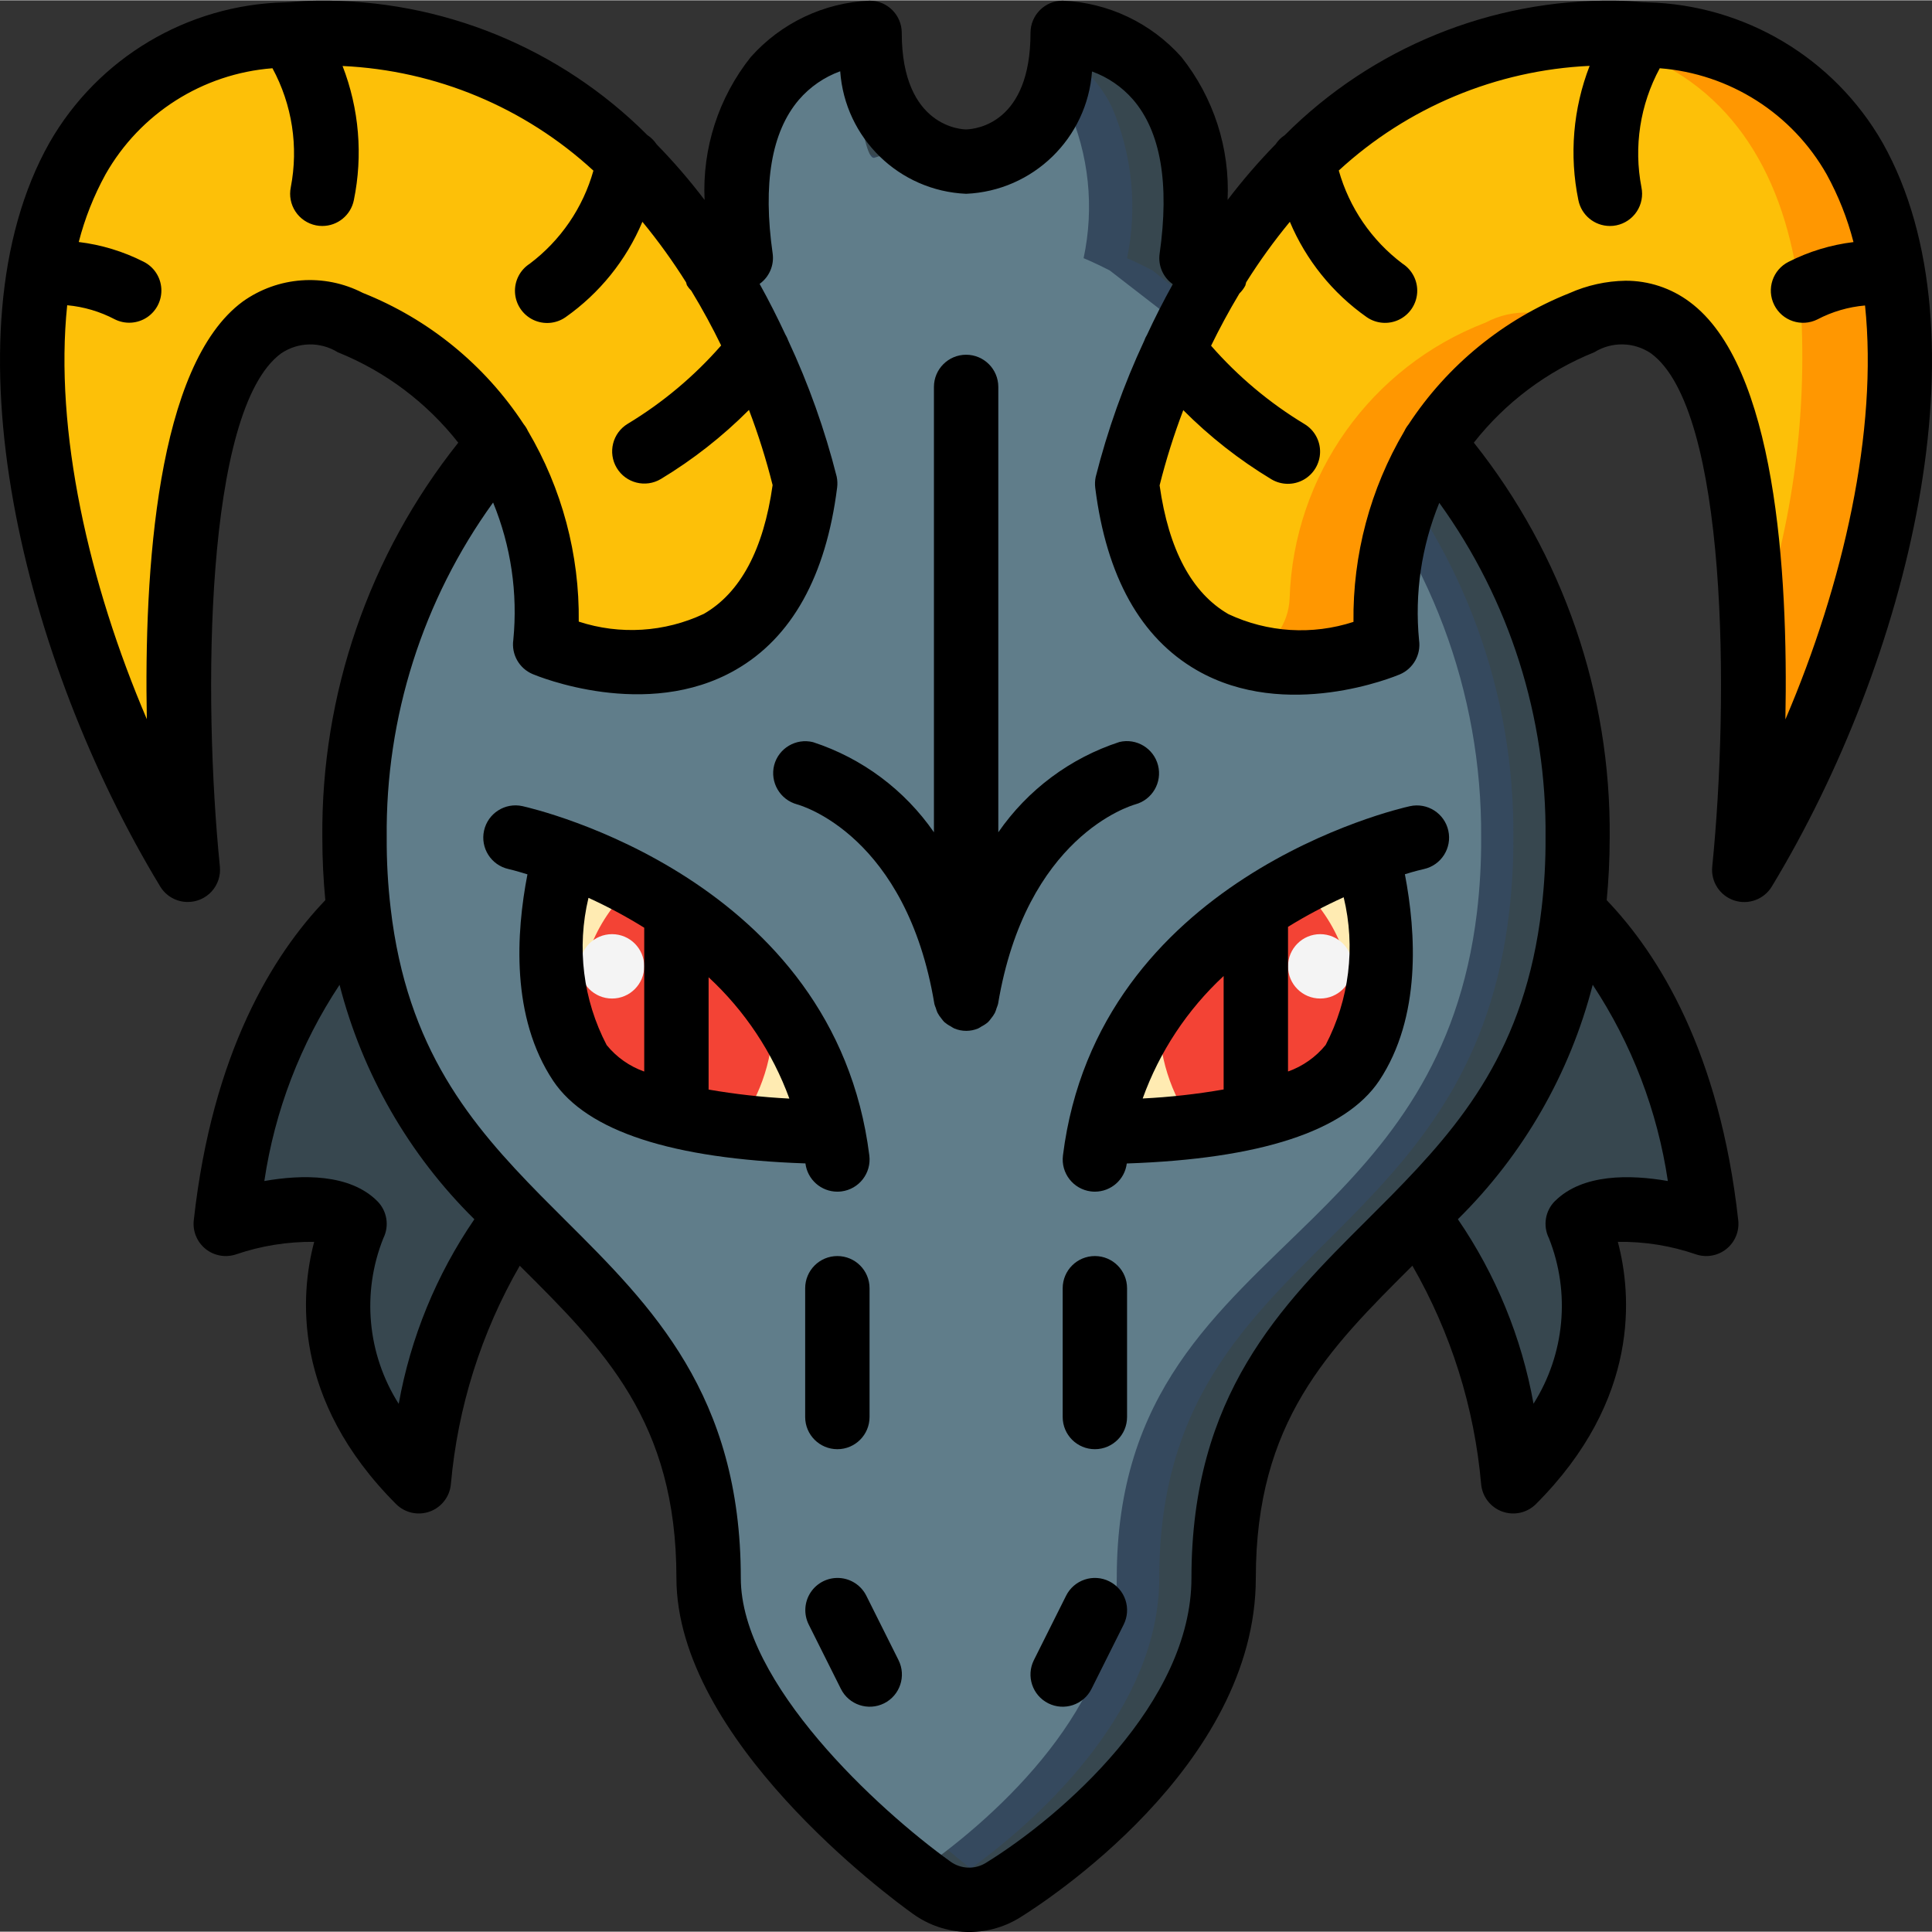 <svg height="512pt" viewBox="0 0 512.167 512" width="512pt" xmlns="http://www.w3.org/2000/svg"><rect x="0" y="0" width="512.167" height="512" fill="#333333" stroke="none"/><g fill="#37474f"><path d="m95.094 241.758c-12.426 11.859-28.57 34.695-34.391 76.176-.199 1.41.32 2.824 1.379 3.773 1.062.949 2.523 1.305 3.902.953 8.023-2.473 16.578-2.652 24.695-.52 1.965.926 2.887 3.207 2.117 5.238-6.648 20.145-2.102 42.305 11.945 58.199 1.055 1.316 2.785 1.891 4.418 1.461 1.629-.43 2.855-1.777 3.125-3.441 2.418-15.156 9.082-45.551 25.09-60.688zm0 0"/><path d="m417.141 241.758c12.426 11.859 28.57 34.695 34.43 76.176.199 1.41-.316 2.824-1.379 3.773-1.059.949-2.523 1.305-3.902.953-8.02-2.473-16.574-2.652-24.695-.52-1.965.926-2.883 3.207-2.117 5.238 6.652 20.145 2.102 42.305-11.945 58.199-1.055 1.316-2.785 1.891-4.414 1.461-1.633-.43-2.859-1.777-3.129-3.441-2.414-15.156-9.078-45.551-25.09-60.688zm0 0"/><path d="m418.25 221.957c.039 6.617-.332 13.23-1.109 19.801-4.609 39.68-23.039 61.609-42.242 81.152-24.66 25-50.516 45.992-50.516 95.316 0 39.082-39.766 71.168-58.539 82.773-5.316 3.293-12.027 3.359-17.406.168-.52-.219-1.008-.504-1.453-.852-18.602-13.312-59.137-49.238-59.137-82.09 0-49.324-25.855-70.316-50.516-95.316-19.766-17.809-33.664-41.199-39.852-67.074-.938-4.438-1.793-9.129-2.387-14.078-.781-6.57-1.152-13.184-1.109-19.801 0-2.898.082-5.715.168-8.445.344-5.547.855-10.922 1.621-16.129 4.27-29.566 16.883-57.301 36.352-79.957l57.516-45.824c4.266-2.219 6.742-3.242 6.742-3.242-4.609-31.828 5.461-46.68 15.785-53.59.465-.344.949-.656 1.453-.938 2.594-1.621 5.41-2.859 8.363-3.672h.082c2.734-.898 5.574-1.418 8.449-1.535 0 20.906 9.645 29.016 17.066 32.172.77.34 1.535.598 2.219.852 2.047.648 4.172 1.023 6.316 1.109 11.348-.652 20.953-8.602 23.723-19.625.844-3.043 1.414-6.156 1.707-9.301.082-1.621.168-3.414.168-5.207 0 0 42.668 0 34.133 59.734 0 0 2.477 1.023 6.742 3.242l57.516 45.824c24.945 29.082 38.496 66.223 38.145 104.531zm0 0"/></g><path d="m401.184 221.957c.039 6.617-.332 13.23-1.109 19.801-4.609 39.68-23.039 61.609-42.242 81.152-24.66 25-50.516 45.992-50.516 95.316 0 33.875-29.867 62.465-50.004 77.055-20.141-16.043-52.398-47.785-52.398-77.055 0-49.324-25.855-70.316-50.516-95.316-19.199-19.543-37.633-41.473-42.238-81.152-.781-6.57-1.152-13.184-1.109-19.801-.355-38.309 13.199-75.449 38.141-104.531l57.516-45.824c4.27-2.219 6.742-3.242 6.742-3.242-2.789-13.438-1.391-27.406 4.012-40.023 4.031 8.383 12.301 13.91 21.59 14.422 2.938-.133 5.828-.801 8.531-1.961.383.18.785.32 1.195.426.473.195.957.367 1.449.512 3.809 1.367 7.973 1.367 11.777 0 .512-.172.938-.34 1.449-.512.406-.117.809-.262 1.195-.426 10.48-4.844 17.109-15.422 16.898-26.965 5.715 3.457 10.309 8.496 13.227 14.504 5.398 12.617 6.797 26.586 4.008 40.023 0 0 2.477 1.023 6.742 3.242l57.516 45.824c24.945 29.082 38.496 66.223 38.145 104.531zm0 0" fill="#35495e"/><path d="m392.648 221.957c.039 6.617-.328 13.23-1.109 19.801-4.777 39.68-23.723 61.609-43.52 81.152-25.344 25-51.969 45.992-51.969 95.316 0 33.875-30.805 62.465-51.539 77.055-20.738-16.043-53.934-47.785-53.934-77.055 0-49.324-26.621-70.316-51.965-95.316-20.227-17.645-34.578-41.047-41.133-67.074-.938-4.438-1.793-9.129-2.387-14.078-.781-6.57-1.152-13.184-1.109-19.801 0-2.898.082-5.715.168-8.445.344-5.547.855-10.922 1.621-16.129 4.523-29.707 17.531-57.473 37.461-79.957l59.223-45.824c4.352-2.219 6.914-3.242 6.914-3.242-2.879-13.418-1.414-27.406 4.18-39.938 2.391 4.523 5.461-6.312 8.617-13.652 1.621-3.84 3.242-6.828 4.781-6.145.406.195.836.336 1.277.426.512.172.941.344 1.453.512.852.258 1.621.43 2.305.598h.082c1.211.25 2.438.391 3.672.43 0 0 2.559 32.168 6.059 31.145.426-.172.938-.254 1.535-.512.406-.117.805-.262 1.195-.426.387.164.789.309 1.195.426.598.258 1.023.34 1.449.512 1.422.422 2.879.707 4.352.855.281.066.566.094.855.082.309.051.621.078.938.086 2.199-.086 4.379-.457 6.484-1.109 2.047.648 4.172 1.023 6.316 1.109 11.348-.652 20.953-8.602 23.723-19.625 1.246 1.625 2.332 3.367 3.242 5.203 5.598 12.562 7.062 26.578 4.18 40.023 0 0 2.562 1.023 6.914 3.242l59.219 45.824c25.555 28.797 39.539 66.035 39.254 104.531zm0 0" fill="#607d8a"/><path d="m220.703 300.039c-8.387-.059-16.762-.57-25.09-1.535-2.645-.258-5.289-.684-7.934-1.109-5.758-.84-11.414-2.238-16.898-4.184-5.57-1.766-10.652-4.801-14.848-8.875-.828-.801-1.57-1.688-2.219-2.645-11.176-16.809-7.68-41.043-3.926-55.637 6.281 2.348 12.383 5.141 18.262 8.363 1.281.684 2.648 1.449 4.012 2.219 5.57 3.141 10.855 6.766 15.785 10.836 6.344 5.039 12.02 10.859 16.898 17.324 7.879 10.41 13.332 22.453 15.957 35.242zm0 0" fill="#ffebb2"/><path d="m358.516 281.691c-4.355 5.52-10.32 9.547-17.066 11.52-5.48 1.945-11.141 3.344-16.895 4.184-10.922 1.762-21.965 2.648-33.023 2.645 4.391-20.855 16.031-39.48 32.852-52.566 4.934-4.07 10.215-7.695 15.785-10.836 7.109-4.156 14.562-7.699 22.273-10.582 3.754 14.594 7.254 38.828-3.926 55.637zm0 0" fill="#ffebb2"/><path d="m204.914 268.891c.316 10.637-2.961 21.066-9.301 29.613-2.645-.258-5.289-.684-7.934-1.109-5.758-.84-11.414-2.238-16.898-4.184-5.57-1.766-10.652-4.801-14.848-8.875-1.5-5.008-2.246-10.215-2.219-15.445-.75-13.078 4.535-25.781 14.336-34.473 1.281.684 2.648 1.449 4.012 2.219 5.57 3.141 10.855 6.766 15.785 10.836 6.344 5.039 12.02 10.859 16.898 17.324.086 1.363.168 2.73.168 4.094zm0 0" fill="#f34335"/><path d="m307.316 268.891c-.316 10.637 2.961 21.066 9.301 29.613 2.645-.258 5.289-.684 7.938-1.109 5.754-.84 11.414-2.238 16.895-4.184 5.57-1.766 10.656-4.801 14.848-8.875 1.5-5.008 2.25-10.215 2.219-15.445.75-13.078-4.531-25.781-14.336-34.473-1.281.684-2.645 1.449-4.012 2.219-5.57 3.141-10.852 6.766-15.785 10.836-6.34 5.039-12.02 10.859-16.895 17.324-.086 1.363-.172 2.73-.172 4.094zm0 0" fill="#f34335"/><path d="m212.938 131.504c-6.914 43.438-35.926 45.996-53.844 43.18-7.969-1.324-13.918-8.055-14.254-16.129-1.023-32.613-21.504-61.434-51.965-73.129-47.703-20.223-46.934 82.09-44.547 125.953.094 1.988-1.203 3.781-3.125 4.312-1.918.531-3.953-.34-4.895-2.094-21.59-41.984-34.73-92.246-30.977-132.523.48-5.84 1.422-11.633 2.816-17.324 6.91-28.246 24.488-48.98 56.488-54.016 5.176-.734 10.395-1.105 15.617-1.109.938 0 1.793 0 2.645.086h.086c27.188.176 53.383 10.215 73.73 28.246 4.637 3.969 8.969 8.273 12.969 12.883 9.383 10.828 17.379 22.781 23.809 35.586 2.902 5.801 5.375 11.348 7.508 16.383 2.984 7.438 5.52 15.047 7.598 22.785.621 2.25.738 4.609.34 6.91zm0 0" fill="#fdc008"/><path d="m471.926 213.598c-.945 1.754-2.977 2.625-4.898 2.094s-3.219-2.324-3.125-4.312c.598-11.008 1.109-25.602.684-41.133-.938-46.25-9.473-100.012-45.227-84.82-.77.34-1.535.684-2.305 1.109h-.086c-29.199 12.23-48.574 40.379-49.578 72.02-.336 8.074-6.281 14.805-14.25 16.129-7.457 1.316-15.109 1.027-22.441-.852-13.742-3.672-27.051-14.766-31.406-42.328-.398-2.301-.281-4.66.344-6.91 2.074-7.738 4.609-15.348 7.594-22.785 2.133-5.035 4.609-10.582 7.508-16.383 6.43-12.805 14.43-24.758 23.809-35.586 4-4.609 8.336-8.914 12.973-12.883 17.5-15.586 39.484-25.234 62.805-27.562 3.5-.344 7.168-.598 10.922-.684h.086c.852-.086 1.707-.086 2.645-.086 5.227.004 10.445.375 15.617 1.109 32 5.035 49.578 25.77 56.492 54.016 1.391 5.691 2.332 11.484 2.812 17.324 3.758 40.277-9.387 90.539-30.973 132.523zm0 0" fill="#ff9701"/><path d="m464.586 170.246c-.938-46.25-9.473-100.012-45.227-84.82-.77.34-1.535.684-2.305 1.109h-.086c-6.918-4.594-15.801-5.02-23.125-1.109-30.461 11.695-50.941 40.516-51.969 73.129-.266 6.895-4.688 12.938-11.176 15.277-13.742-3.672-27.051-14.766-31.406-42.328-.398-2.301-.281-4.66.344-6.91 2.074-7.738 4.609-15.348 7.594-22.785 2.133-5.035 4.609-10.582 7.508-16.383 6.43-12.805 14.43-24.758 23.809-35.586 4-4.609 8.336-8.914 12.973-12.883 17.5-15.586 39.484-25.234 62.805-27.562 1.258.023 2.512.137 3.754.34 32 5.035 49.578 25.77 56.492 54.016 1.391 5.691 2.336 11.484 2.816 17.324 1.812 30.285-2.543 60.621-12.801 89.172zm0 0" fill="#fdc008"/><path d="m170.781 256.094c0 4.711-3.82 8.531-8.531 8.531-4.715 0-8.535-3.82-8.535-8.531 0-4.715 3.82-8.535 8.535-8.535 4.711 0 8.531 3.82 8.531 8.535zm0 0" fill="#f4f4f4"/><path d="m358.516 256.094c0 4.711-3.82 8.531-8.531 8.531-4.715 0-8.535-3.82-8.535-8.531 0-4.715 3.82-8.535 8.535-8.535 4.711 0 8.531 3.82 8.531 8.535zm0 0" fill="#f4f4f4"/><path d="m49.754 239.027c2.418.012 4.73-1.004 6.359-2.793 1.625-1.793 2.418-4.188 2.176-6.594-4.5-44.656-4.07-121.074 16.211-136.023 4.504-3.07 10.395-3.199 15.027-.324 12.57 5.055 23.59 13.324 31.957 23.98-23.66 29.73-36.383 66.691-36.035 104.684 0 6.059.309 11.461.793 16.59-13.789 14.398-29.953 40.305-34.875 84.883-.316 2.887.859 5.738 3.117 7.566 2.262 1.824 5.297 2.375 8.055 1.461 6.676-2.281 13.695-3.406 20.75-3.328-3.641 13.695-6.082 41.719 21.727 69.531 2.344 2.324 5.816 3.09 8.918 1.965 3.102-1.125 5.281-3.938 5.59-7.223 1.805-20.41 8.035-40.184 18.262-57.941 22.297 22.18 41.531 41.309 41.531 82.766 0 42.82 56.277 84.48 62.695 89.043 8.352 6.031 19.516 6.438 28.285 1.035 6.41-3.961 62.617-40.066 62.617-90.078 0-41.457 19.234-60.586 41.508-82.773 10.215 17.762 16.438 37.539 18.227 57.949.309 3.285 2.488 6.098 5.59 7.223 3.102 1.125 6.574.359 8.918-1.965 27.809-27.812 25.371-55.836 21.727-69.531 7.059-.105 14.082 1.02 20.754 3.328 2.758.914 5.789.363 8.051-1.461 2.258-1.828 3.434-4.68 3.117-7.566-4.922-44.578-21.086-70.484-34.875-84.883.484-5.121.793-10.547.793-16.59.359-37.992-12.355-74.957-36.012-104.695 8.367-10.652 19.391-18.922 31.957-23.977 4.633-2.875 10.523-2.746 15.027.324 20.301 14.949 20.73 91.367 16.215 136.02-.414 3.977 1.988 7.707 5.777 8.977s7.953-.262 10.02-3.684c36.152-59.734 57.848-146.594 29.352-197.18-12.852-22.438-36.477-36.543-62.324-37.207-.359-.043-.719-.059-1.078-.051-2.559-.172-5.008-.391-7.637-.391-32.754-.395-64.281 12.457-87.422 35.641-.977.637-1.812 1.469-2.449 2.441-4.539 4.648-8.789 9.574-12.715 14.746.645-13.691-3.703-27.152-12.238-37.879-8.039-9.035-19.395-14.43-31.48-14.949-4.711 0-8.531 3.82-8.531 8.531 0 23.895-14.32 25.516-17.066 25.602-.699 0-17.066-.293-17.066-25.602 0-4.711-3.82-8.531-8.535-8.531-12.09.516-23.453 5.91-31.496 14.949-8.535 10.727-12.883 24.188-12.238 37.879-3.926-5.172-8.172-10.098-12.715-14.746-.637-.973-1.473-1.805-2.449-2.441-23.137-23.18-54.656-36.031-87.406-35.641-2.645 0-5.117.219-7.68.391-.336 0-.672.016-1.008.051-25.879.633-49.547 14.742-62.41 37.207-28.492 50.586-6.828 137.473 29.355 197.18 1.543 2.547 4.305 4.102 7.285 4.105zm55.945 133.043c-8.332-13.129-9.852-29.461-4.078-43.898 1.641-3.285.992-7.25-1.605-9.848-7.297-7.293-19.926-7.074-29.941-5.324 2.758-18.586 9.566-36.34 19.941-52.008 6.055 23.57 18.41 45.055 35.738 62.145-10.074 14.711-16.91 31.387-20.055 48.934zm306.516-53.762c-2.598 2.594-3.242 6.562-1.602 9.848 5.734 14.438 4.219 30.746-4.082 43.879-3.148-17.539-9.984-34.207-20.051-48.906 17.328-17.09 29.688-38.574 35.746-62.148 10.359 15.676 17.16 33.434 19.918 52.02-9.984-1.738-22.613-1.969-29.93 5.324zm-70.277-259.594c4.285 10.164 11.344 18.922 20.367 25.27 2.531 1.758 5.816 2.016 8.594.668 2.773-1.348 4.605-4.086 4.793-7.164.184-3.078-1.305-6.016-3.898-7.688-8.18-6.156-14.109-14.824-16.887-24.68 18.219-16.773 41.762-26.598 66.5-27.742-4.395 11.328-5.43 23.684-2.984 35.586.797 3.988 4.293 6.859 8.359 6.859.574.004 1.148-.051 1.707-.168 2.219-.453 4.168-1.77 5.414-3.656 1.25-1.891 1.695-4.195 1.242-6.414-2.086-10.77-.367-21.93 4.855-31.574 18.523 1.438 35.113 11.992 44.262 28.16 3.102 5.656 5.484 11.676 7.094 17.922-5.988.727-11.805 2.492-17.188 5.223-4.219 2.105-5.93 7.23-3.824 11.449 2.109 4.219 7.234 5.93 11.453 3.824 3.922-2.055 8.211-3.309 12.621-3.688 3.457 33.188-5.742 73.812-21.113 109.73.762-39.109-2.559-93.867-25.418-110.703-4.902-3.652-10.859-5.613-16.973-5.59-5.121.086-10.172 1.203-14.848 3.285-17.461 6.941-32.359 19.098-42.668 34.809-.441.543-.812 1.141-1.109 1.773-9.035 15.309-13.699 32.797-13.484 50.57-10.91 3.559-22.77 2.824-33.16-2.059-9.691-5.605-15.828-17.066-18.234-34.133 1.695-6.762 3.793-13.418 6.273-19.934 7.004 7.035 14.844 13.184 23.344 18.312 2.617 1.566 5.871 1.621 8.535.141 2.664-1.484 4.336-4.273 4.387-7.324.051-3.047-1.531-5.891-4.148-7.457-9.27-5.602-17.617-12.602-24.746-20.754 2.191-4.496 4.684-9.148 7.508-13.852.629-.613 1.16-1.32 1.57-2.098.09-.285.164-.57.223-.863 3.512-5.59 7.379-10.949 11.582-16.043zm-137.105 8.434c-2.648-18.527-.316-32.238 6.918-40.746 2.949-3.434 6.73-6.047 10.984-7.59 1.258 17.738 15.617 31.711 33.383 32.48 17.742-.773 32.09-14.715 33.371-32.426 4.184 1.508 7.91 4.059 10.84 7.406 7.355 8.488 9.746 22.254 7.074 40.961-.418 3.117.93 6.211 3.496 8.027-2.559 4.602-4.828 9.09-6.824 13.406-.305.5-.559 1.035-.75 1.586-5.418 11.605-9.723 23.699-12.863 36.113-.195.945-.234 1.918-.117 2.879 2.961 23.508 12.023 39.762 26.922 48.34 23.699 13.652 52.59 1.621 53.805 1.117 3.559-1.508 5.66-5.223 5.117-9.055-1.203-12.398.637-24.902 5.359-36.426 18.629 25.809 28.5 56.906 28.168 88.734.039 6.273-.312 12.547-1.047 18.773-4.328 37.273-21.336 57.293-39.844 76.145l-6.434 6.453c-22.887 22.809-46.543 46.352-46.543 94.898 0 33.102-34.27 63.059-54.508 75.543-2.914 1.797-6.621 1.652-9.387-.355-19.219-13.809-55.57-47.277-55.57-75.188 0-48.547-23.656-72.09-46.539-94.859l-6.426-6.441c-18.527-18.859-35.527-38.879-39.859-76.227-.734-6.219-1.082-12.477-1.043-18.742-.34-31.859 9.547-62.992 28.203-88.82 4.73 11.516 6.57 24.012 5.359 36.402-.555 3.84 1.547 7.566 5.121 9.078 1.211.504 30.113 12.484 53.801-1.117 14.898-8.531 23.961-24.832 26.922-48.34.121-.961.078-1.93-.117-2.879-3.137-12.414-7.445-24.508-12.859-36.109-.195-.555-.449-1.086-.754-1.59-2.02-4.316-4.266-8.805-6.824-13.406 2.555-1.824 3.887-4.918 3.465-8.027zm-187.02 13.688c4.414.402 8.703 1.672 12.621 3.734 2.73 1.363 5.977 1.168 8.523-.512 2.543-1.684 3.996-4.594 3.812-7.641-.184-3.043-1.977-5.758-4.707-7.121-5.379-2.727-11.195-4.496-17.184-5.223 1.605-6.246 3.988-12.266 7.09-17.918 9.152-16.16 25.746-26.711 44.262-28.145 5.227 9.645 6.941 20.805 4.855 31.574-.453 2.219-.004 4.523 1.242 6.414 1.25 1.887 3.195 3.203 5.414 3.656.562.117 1.133.172 1.707.168 4.051 0 7.543-2.855 8.355-6.824 2.445-11.902 1.406-24.258-2.988-35.586 24.738 1.145 48.281 10.969 66.5 27.742-2.773 9.855-8.707 18.523-16.887 24.68-2.594 1.668-4.082 4.609-3.898 7.688.188 3.078 2.02 5.816 4.793 7.164 2.777 1.344 6.062 1.09 8.594-.672 9.031-6.355 16.098-15.121 20.387-25.301 4.195 5.098 8.059 10.457 11.57 16.043.062.262.137.523.223.777.332.531.727 1.02 1.168 1.461 2.988 4.914 5.617 9.785 7.91 14.504-7.129 8.152-15.477 15.156-24.746 20.754-4.043 2.422-5.355 7.664-2.934 11.707 2.422 4.043 7.664 5.359 11.707 2.938 8.5-5.129 16.34-11.281 23.348-18.312 2.48 6.516 4.574 13.172 6.27 19.934-2.406 17.066-8.531 28.551-18.234 34.133-10.387 4.887-22.25 5.621-33.16 2.055.215-17.77-4.449-35.262-13.484-50.566-.293-.637-.668-1.23-1.109-1.773-10.305-15.715-25.203-27.867-42.664-34.809-10.203-5.254-22.484-4.363-31.82 2.305-22.855 16.836-26.18 71.594-25.422 110.703-15.367-35.91-24.566-76.535-21.113-109.73zm0 0"/><path d="m213.52 308.352c.531 4.27 4.16 7.473 8.465 7.473.355 0 .711-.023 1.066-.066 4.672-.586 7.988-4.848 7.406-9.523-9.176-73.387-88.578-91.863-91.949-92.613-4.602-1.023-9.164 1.883-10.188 6.484-1.023 4.605 1.883 9.168 6.484 10.191.113 0 2.051.492 5.02 1.406-2.996 15.465-4.43 37.836 6.828 54.742 8.977 13.379 31.57 20.684 66.883 21.887zm-52.695-31.387c-6.27-12-7.98-25.867-4.82-39.031 5.09 2.32 10.027 4.965 14.777 7.918v38.129c-3.898-1.379-7.344-3.805-9.957-7.016zm27.023 11.793v-29.773c9.582 8.875 16.922 19.898 21.41 32.164-7.176-.363-14.328-1.16-21.41-2.391zm0 0"/><path d="m281.785 306.234c-.582 4.676 2.73 8.938 7.406 9.523.352.043.703.066 1.059.066 4.301-.004 7.922-3.207 8.457-7.473 35.301-1.203 57.906-8.535 66.898-21.914 11.23-16.898 9.789-39.297 6.828-54.758 2.738-.855 4.617-1.281 5.035-1.375 4.602-1.023 7.5-5.586 6.477-10.188-1.023-4.605-5.586-7.504-10.188-6.477-3.398.73-82.801 19.199-91.973 92.594zm69.641-29.297c-2.621 3.215-6.07 5.648-9.977 7.031v-38.348c4.742-2.93 9.672-5.547 14.754-7.84 3.195 13.199 1.5 27.113-4.777 39.156zm-27.043-18.285v30.078c-7.098 1.238-14.266 2.035-21.461 2.391 4.457-12.383 11.816-23.516 21.461-32.469zm0 0"/><path d="m229.664 422.945c-1.363-2.73-4.078-4.523-7.125-4.707-3.043-.184-5.953 1.27-7.637 3.812-1.68 2.547-1.879 5.793-.516 8.523l8.535 17.066c2.105 4.219 7.234 5.93 11.453 3.824 4.215-2.109 5.926-7.234 3.82-11.453zm0 0"/><path d="m294.062 419.121c-2.023-1.012-4.367-1.18-6.516-.461-2.148.715-3.926 2.258-4.934 4.285l-8.535 17.066c-2.105 4.219-.395 9.344 3.824 11.453 4.219 2.105 9.344.395 11.449-3.824l8.535-17.066c1.012-2.027 1.18-4.371.461-6.52-.715-2.148-2.258-3.922-4.285-4.934zm0 0"/><path d="m221.984 384.094c4.711 0 8.531-3.82 8.531-8.535v-34.133c0-4.715-3.82-8.535-8.531-8.535-4.715 0-8.535 3.82-8.535 8.535v34.133c0 4.715 3.82 8.535 8.535 8.535zm0 0"/><path d="m290.25 332.891c-4.715 0-8.535 3.82-8.535 8.535v34.133c0 4.715 3.82 8.535 8.535 8.535 4.711 0 8.531-3.82 8.531-8.535v-34.133c0-4.715-3.82-8.535-8.531-8.535zm0 0"/><path d="m205.23 202.75c-1.156 4.543 1.547 9.172 6.07 10.402 1.176.316 29.012 8.355 36.402 52.906.098.367.223.727.375 1.074.117.434.27.855.453 1.266.289.547.637 1.062 1.039 1.535.234.336.5.652.785.945.523.445 1.094.828 1.707 1.137.297.203.609.387.93.547 2.016.84 4.285.84 6.297 0 .324-.16.633-.344.93-.547.613-.309 1.188-.691 1.707-1.137.289-.293.551-.609.785-.945.402-.473.754-.988 1.043-1.535.184-.41.332-.832.453-1.266.148-.348.273-.707.375-1.074 7.398-44.371 35.047-52.496 36.387-52.906 4.492-1.223 7.176-5.824 6.027-10.336-1.148-4.516-5.703-7.273-10.234-6.203-13.035 4.25-24.316 12.66-32.113 23.938v-118.059c0-4.711-3.82-8.535-8.531-8.535-4.715 0-8.535 3.824-8.535 8.535v118.059c-7.789-11.254-19.047-19.645-32.059-23.895-4.52-1.113-9.098 1.598-10.293 6.094zm0 0"/></svg>